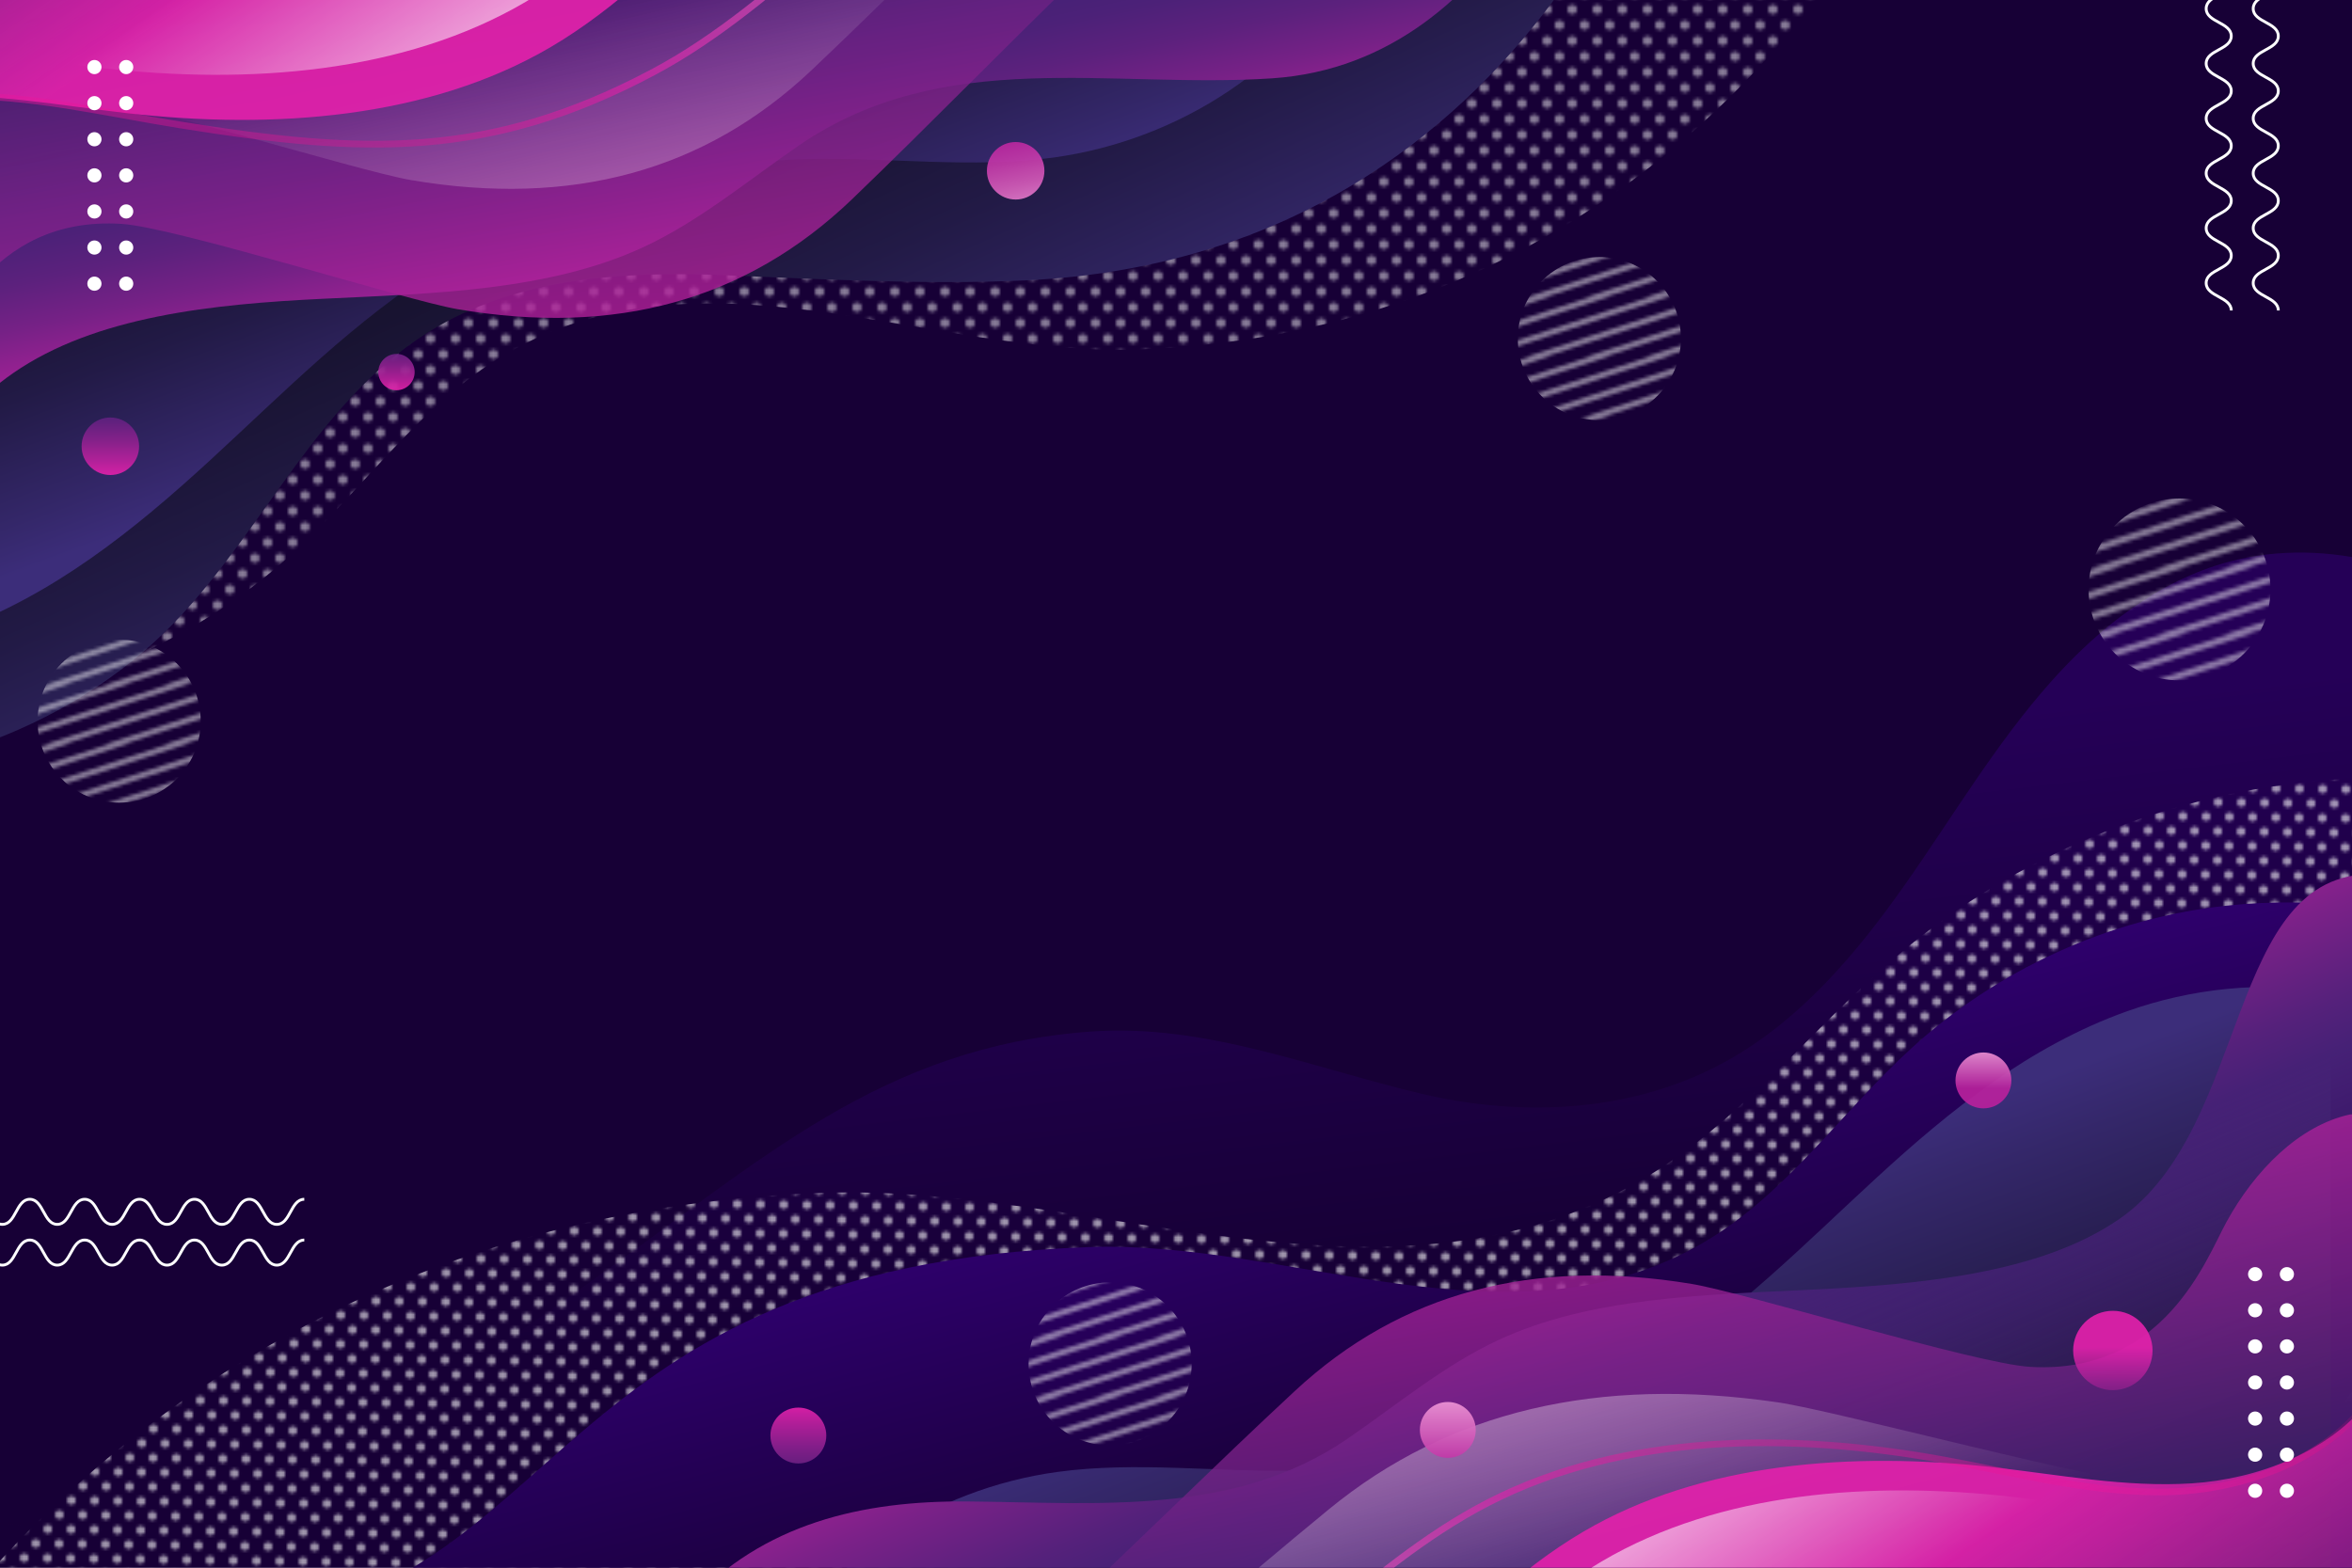 <?xml version="1.0" encoding="utf-8"?>
<!-- Generator: Adobe Illustrator 25.1.0, SVG Export Plug-In . SVG Version: 6.00 Build 0)  -->
<svg version="1.1" id="Background" xmlns="http://www.w3.org/2000/svg" xmlns:xlink="http://www.w3.org/1999/xlink" x="0px" y="0px"
	 viewBox="0 0 750 500" style="enable-background:new 0 0 750 500;" xml:space="preserve">
<style type="text/css">
	.st0{fill:none;}
	.st1{fill:#FFFFFF;}
	.st2{clip-path:url(#SVGID_2_);fill:url(#SVGID_3_);}
	.st3{clip-path:url(#SVGID_2_);}
	.st4{opacity:0.55;fill:url(#SVGID_4_);}
	.st5{opacity:0.59;fill:url(#SVGID_5_);}
	.st6{fill:url(#SVGID_6_);}
	.st7{fill:url(#SVGID_7_);}
	.st8{fill:url(#SVGID_8_);}
	.st9{opacity:0.78;fill:url(#SVGID_9_);}
	.st10{opacity:0.68;fill:url(#SVGID_10_);}
	.st11{opacity:0.92;fill:url(#SVGID_11_);}
	.st12{opacity:0.78;fill:url(#SVGID_12_);}
	.st13{opacity:0.63;fill:none;stroke:url(#SVGID_13_);stroke-width:2.132;stroke-miterlimit:10;}
	.st14{opacity:0.92;fill:url(#SVGID_14_);}
	.st15{opacity:0.92;fill:url(#SVGID_15_);}
	.st16{opacity:0.92;fill:url(#SVGID_16_);}
	.st17{opacity:0.92;fill:url(#SVGID_17_);}
	.st18{opacity:0.49;fill:url(#SVGID_18_);}
	.st19{fill:url(#SVGID_19_);}
	.st20{fill:url(#SVGID_20_);}
	.st21{fill:url(#SVGID_21_);}
	.st22{opacity:0.78;fill:url(#SVGID_22_);}
	.st23{opacity:0.4;fill:url(#SVGID_23_);}
	.st24{opacity:0.92;fill:url(#SVGID_24_);}
	.st25{opacity:0.78;fill:url(#SVGID_25_);}
	.st26{opacity:0.63;fill:none;stroke:url(#SVGID_26_);stroke-width:2.145;stroke-miterlimit:10;}
	.st27{opacity:0.92;fill:url(#SVGID_27_);}
	.st28{opacity:0.92;fill:url(#SVGID_28_);}
	.st29{opacity:0.92;fill:url(#SVGID_29_);}
	.st30{opacity:0.47;fill:url(#SVGID_30_);}
	.st31{opacity:0.47;fill:url(#SVGID_31_);}
	.st32{opacity:0.47;fill:url(#SVGID_32_);}
	.st33{opacity:0.47;fill:url(#SVGID_33_);}
	.st34{fill:none;stroke:#FFFFFF;stroke-width:0.907;stroke-miterlimit:10;}
</style>
<pattern  x="-182" y="-1323" width="18.99" height="18.74" patternUnits="userSpaceOnUse" id="Unnamed_Pattern_3" viewBox="18.99 -24.99 18.99 18.74" style="overflow:visible;">
	<g>
		<rect x="18.99" y="-24.99" class="st0" width="18.99" height="18.74"/>
		<polygon class="st1" points="37.99,-6.25 18.99,0 18.99,-2 37.99,-8.25 		"/>
		<polygon class="st1" points="19,-6.25 0,0 0,-2 19,-8.25 		"/>
		<polygon class="st1" points="37.99,-12.5 18.99,-6.25 18.99,-8.25 37.99,-14.5 		"/>
		<polygon class="st1" points="19,-12.5 0,-6.25 0,-8.25 19,-14.5 		"/>
		<polygon class="st1" points="37.99,-18.74 18.99,-12.49 18.99,-14.49 37.99,-20.74 		"/>
		<polygon class="st1" points="19,-18.74 0,-12.49 0,-14.49 19,-20.74 		"/>
		<polygon class="st1" points="37.99,-24.99 18.99,-18.74 18.99,-20.74 37.99,-26.99 		"/>
		<polygon class="st1" points="19,-24.99 0,-18.74 0,-20.74 19,-26.99 		"/>
	</g>
</pattern>
<pattern  x="-182" y="-1323" width="7.83" height="10" patternUnits="userSpaceOnUse" id="Unnamed_Pattern_4" viewBox="0 -12.5 7.83 10" style="overflow:visible;">
	<g>
		<rect x="0" y="-12.5" class="st0" width="7.83" height="10"/>
		<circle class="st1" cx="5.42" cy="-1.5" r="1.5"/>
		<circle class="st1" cx="1.5" cy="-6.5" r="1.5"/>
		<circle class="st1" cx="5.42" cy="-11.5" r="1.5"/>
	</g>
</pattern>
<g>
	<defs>
		<rect id="SVGID_1_" width="750" height="500"/>
	</defs>
	<clipPath id="SVGID_2_">
		<use xlink:href="#SVGID_1_"  style="overflow:visible;"/>
	</clipPath>
	
		<radialGradient id="SVGID_3_" cx="379" cy="263" r="415.001" gradientTransform="matrix(1 0 0 0.791 0 55.035)" gradientUnits="userSpaceOnUse">
		<stop  offset="0" style="stop-color:#170036"/>
		<stop  offset="1" style="stop-color:#170036"/>
	</radialGradient>
	<rect class="st2" width="750" height="500"/>
	<g class="st3">
		<linearGradient id="SVGID_4_" gradientUnits="userSpaceOnUse" x1="355.522" y1="259.256" x2="373.266" y2="409.717">
			<stop  offset="0" style="stop-color:#310073"/>
			<stop  offset="1" style="stop-color:#170036"/>
		</linearGradient>
		<path class="st4" d="M-56.7,456.31c30.63,34.49,85.1,37.48,128.4,21.56c43.29-15.92,78.64-42.23,116.3-68.87
			c54.78-38.74,93.07-75.22,160-80c36.29-2.59,70.65,11.66,105.34,19.86c32.58,7.7,68.26,5.9,97.87-10.81
			c23.17-13.07,40.83-34.01,56.14-55.76s28.89-44.85,46.55-64.74c15.38-17.32,34.38-32.33,56.74-38.36
			c15.77-4.26,32.6-3.75,48.33,0.47c6.8,1.82,13.31,4.27,19.43,7.74c3.15,1.78,17.56,9.58,17.6,13.6c0,0,3.05,315.5,3.05,315.5
			H-61.5L-56.7,456.31z"/>
		<g>
			<g>
				<g>
					
						<pattern  id="SVGID_5_" xlink:href="#Unnamed_Pattern_4" patternTransform="matrix(-0.926 -0.012 0.012 -0.926 -14452.722 -11741.72)">
					</pattern>
					<path class="st5" d="M736.89,249.3c-48.41,4.82-94.89,24.43-130.85,54.62c-29.28,24.58-52.32,56.11-86.47,74.59
						c-80,43.29-172.01-0.87-256.65,1.94c-226.24,7.53-310.86,184-310.86,184l827.84,63.05c0,0,6.69-23.84,16.58-59.09V250.1
						C776.76,247.6,756.6,247.33,736.89,249.3z"/>
					<linearGradient id="SVGID_6_" gradientUnits="userSpaceOnUse" x1="401.035" y1="355.837" x2="433.356" y2="475.443">
						<stop  offset="0" style="stop-color:#310073"/>
						<stop  offset="1" style="stop-color:#170036"/>
					</linearGradient>
					<path class="st6" d="M709.69,288.89c-37.03,4-72.57,20.27-100.08,45.34c-22.39,20.4-40.01,46.57-66.13,61.91
						c-61.18,35.93-131.55-0.72-196.28,1.61C174.18,404,181,507,77,518c-63.67,6.73,665.58,84.81,665.58,84.81
						s5.12-19.79,12.68-49.05V289.55C740.19,287.48,724.77,287.26,709.69,288.89z"/>
					<linearGradient id="SVGID_7_" gradientUnits="userSpaceOnUse" x1="478.823" y1="407.263" x2="527.024" y2="537.584">
						<stop  offset="0" style="stop-color:#3C2D7A"/>
						<stop  offset="0.153" style="stop-color:#342769"/>
						<stop  offset="0.512" style="stop-color:#221A46"/>
						<stop  offset="0.808" style="stop-color:#181331"/>
						<stop  offset="1" style="stop-color:#141029"/>
					</linearGradient>
					<path class="st7" d="M743.22,316.63c-21.31-3.96-44.73-1.34-65.09,5.95c-31.12,11.15-56.4,31.63-79.49,52.82
						c-23.09,21.19-45.01,43.72-72.36,60.72c-32.75,20.35-72.68,31.97-113.01,32.88c-25.4,0.57-51.01-2.97-76.1,0.46
						c-39.59,5.41-75.14,29.25-91.01,61.04v53.24h497.05V316.63z"/>
				</g>
				<linearGradient id="SVGID_8_" gradientUnits="userSpaceOnUse" x1="438.36" y1="351.536" x2="520.158" y2="542.315">
					<stop  offset="0" style="stop-color:#E221AB"/>
					<stop  offset="0.116" style="stop-color:#B8219D"/>
					<stop  offset="0.302" style="stop-color:#7B2188"/>
					<stop  offset="0.439" style="stop-color:#55217B"/>
					<stop  offset="0.51" style="stop-color:#462176"/>
					<stop  offset="1" style="stop-color:#462176;stop-opacity:0"/>
				</linearGradient>
				<path class="st8" d="M675.74,388.83c-25.53,17.63-64.51,20.87-98.61,22.52c-34.1,1.65-70,2.41-99.32,16.04
					c-17.42,8.1-32.54,20.82-48.24,31.56c-36.05,24.67-79.63,20.3-121.06,19.93c-33.7-0.3-65.1,7.01-88.71,32.46
					c-15.59,16.8-27.15,37.94-34.22,59.7c-0.43,1.31-0.85,2.62-1.21,3.95H757V278.83C709.74,277.83,717.74,359.83,675.74,388.83z"/>
				<linearGradient id="SVGID_9_" gradientUnits="userSpaceOnUse" x1="479.915" y1="343.203" x2="528.812" y2="653.985">
					<stop  offset="0" style="stop-color:#E221AB"/>
					<stop  offset="0.51" style="stop-color:#462176"/>
					<stop  offset="1" style="stop-color:#462176;stop-opacity:0"/>
				</linearGradient>
				<path class="st9" d="M755.14,364.51c-1.48-1.3-2.6-9.75-5.81-9.06c-16.16,3.51-30.4,17.88-39.45,34.45
					c-6.31,11.55-19.76,48.6-62.61,46.04c-17.32-1.04-91.13-23.68-107.8-26.44c-50.58-8.38-92.73,2.71-126.58,34.15
					c-25.5,23.68-49.7,47.79-74.98,71.39c-25.15,23.48-57.21,43.97-92.91,44.04V582h507.77c0.19-12.35,0.39-24.71,0.58-37.06
					c0.42-26.6,0.84-53.2,1.26-79.8c0.4-25.22,0.79-50.44,1.19-75.66c0.11-7.21,0.23-14.42,0.34-21.63
					C756.17,366.13,755.8,365.09,755.14,364.51z"/>
				<linearGradient id="SVGID_10_" gradientUnits="userSpaceOnUse" x1="511.109" y1="363.597" x2="551.132" y2="503.679">
					<stop  offset="0" style="stop-color:#FFFFFF"/>
					<stop  offset="1" style="stop-color:#FFFFFF;stop-opacity:0"/>
				</linearGradient>
				<path class="st10" d="M806,584.85V393.59c-0.49-0.33-1.03-0.48-1.65-0.37c-18.28,3.51-34.4,17.89-44.63,34.45
					c-7.14,11.56-22.36,48.6-70.84,46.04c-19.59-1.04-103.11-23.68-121.97-26.44c-57.23-8.38-104.92,2.71-143.23,34.16
					c-28.85,23.68-56.24,47.79-84.84,71.4c-14.96,12.35-32.09,23.86-50.84,32.02H806z"/>
				<linearGradient id="SVGID_11_" gradientUnits="userSpaceOnUse" x1="533.654" y1="462.715" x2="686.506" y2="687.923">
					<stop  offset="0" style="stop-color:#E221AB"/>
					<stop  offset="0.286" style="stop-color:#E221AB"/>
					<stop  offset="0.373" style="stop-color:#DB21A9;stop-opacity:0.877"/>
					<stop  offset="0.501" style="stop-color:#C821A2;stop-opacity:0.699"/>
					<stop  offset="0.652" style="stop-color:#A82197;stop-opacity:0.488"/>
					<stop  offset="0.821" style="stop-color:#7C2188;stop-opacity:0.25"/>
					<stop  offset="1" style="stop-color:#462176;stop-opacity:0"/>
				</linearGradient>
				<path class="st11" d="M755.26,446.79c-12.32,16.02-35.12,24.99-56.4,26.32c-21.06,1.32-42.01-2.74-62.95-5.11
					c-44.97-5.09-93.24-1.72-131.15,20.58c-40.41,23.76-66.1,67.07-111.74,81.29c-3.46,1.08-7.42,1.9-10.9,3.31
					c-1.57,0.63-3.03,1.38-4.31,2.33c1.29,1.18,1.29,0.58,2.67,1.05c7,2.36,20.22,0,27.62,0h347.18V446.79z"/>
				<linearGradient id="SVGID_12_" gradientUnits="userSpaceOnUse" x1="524.884" y1="458.095" x2="573.955" y2="530.395">
					<stop  offset="0" style="stop-color:#FFFFFF"/>
					<stop  offset="1" style="stop-color:#FFFFFF;stop-opacity:0"/>
				</linearGradient>
				<path class="st12" d="M755.26,462.75c-12.92,11.94-32.23,18.65-50.43,19.79c-21.06,1.32-42.01-2.74-62.95-5.11
					c-44.97-5.09-93.24-1.72-131.15,20.58c-40.41,23.76-66.1,67.07-111.74,81.29c-3.46,1.08-7.42,1.9-10.9,3.31
					c-1.57,0.63-3.03,1.38-4.31,2.33c1.29,1.18,1.29,0.58,2.67,1.05c7,2.36,20.22,0,27.62,0h341.21V462.75z"/>
				
					<linearGradient id="SVGID_13_" gradientUnits="userSpaceOnUse" x1="558.259" y1="432.272" x2="558.259" y2="569.89" gradientTransform="matrix(0.992 0.065 -0.065 0.998 38.577 -34.826)">
					<stop  offset="0" style="stop-color:#F40076;stop-opacity:0.1"/>
					<stop  offset="0.354" style="stop-color:#E221AB"/>
					<stop  offset="0.996" style="stop-color:#F3A4DD"/>
				</linearGradient>
				<path class="st13" d="M755.73,445.87c-13.76,20.13-41.84,30.03-67.29,29.98c-23.18-0.04-45.84-6.07-68.62-10.22
					c-48.91-8.91-102.06-8.61-145.23,13.59c-40.84,21-70.12,60.01-111.88,77.34"/>
			</g>
			<linearGradient id="SVGID_14_" gradientUnits="userSpaceOnUse" x1="632.475" y1="334.333" x2="632.475" y2="347.026">
				<stop  offset="0" style="stop-color:#F29DDA"/>
				<stop  offset="0.293" style="stop-color:#E178C8"/>
				<stop  offset="1" style="stop-color:#B8219D"/>
			</linearGradient>
			<circle class="st14" cx="632.47" cy="344.59" r="8.91"/>
			<linearGradient id="SVGID_15_" gradientUnits="userSpaceOnUse" x1="254.577" y1="448.943" x2="254.577" y2="477.567">
				<stop  offset="0" style="stop-color:#E221AB"/>
				<stop  offset="0.173" style="stop-color:#BD219E"/>
				<stop  offset="0.441" style="stop-color:#8A218D"/>
				<stop  offset="0.675" style="stop-color:#652181"/>
				<stop  offset="0.863" style="stop-color:#4E2179"/>
				<stop  offset="0.982" style="stop-color:#462176"/>
			</linearGradient>
			<circle class="st15" cx="254.58" cy="457.85" r="8.91"/>
			<linearGradient id="SVGID_16_" gradientUnits="userSpaceOnUse" x1="461.673" y1="445.581" x2="461.673" y2="469.349">
				<stop  offset="0" style="stop-color:#F29DDA"/>
				<stop  offset="0.293" style="stop-color:#E178C8"/>
				<stop  offset="1" style="stop-color:#B8219D"/>
			</linearGradient>
			<circle class="st16" cx="461.67" cy="456.06" r="8.91"/>
			<linearGradient id="SVGID_17_" gradientUnits="userSpaceOnUse" x1="673.74" y1="418.067" x2="673.74" y2="458.744">
				<stop  offset="0" style="stop-color:#E221AB"/>
				<stop  offset="0.286" style="stop-color:#E221AB"/>
				<stop  offset="0.373" style="stop-color:#DB21A9;stop-opacity:0.877"/>
				<stop  offset="0.501" style="stop-color:#C821A2;stop-opacity:0.699"/>
				<stop  offset="0.652" style="stop-color:#A82197;stop-opacity:0.488"/>
				<stop  offset="0.821" style="stop-color:#7C2188;stop-opacity:0.25"/>
				<stop  offset="1" style="stop-color:#462176;stop-opacity:0"/>
			</linearGradient>
			<circle class="st17" cx="673.74" cy="430.73" r="12.66"/>
		</g>
	</g>
	<g class="st3">
		<g>
			<g>
				<g>
					<pattern  id="SVGID_18_" xlink:href="#Unnamed_Pattern_4" patternTransform="matrix(1 0 0 1 137.832 0)">
					</pattern>
					<path class="st18" d="M-10.1,223.48c38.11-4.12,74.7-20.87,103.01-46.66c23.05-21,41.18-47.93,68.07-63.72
						c62.97-36.99,135.41,0.74,202.03-1.66C541.1,105,607.71-45.77,607.71-45.77L-43.95-99.64c0,0-5.26,20.37-13.05,50.48v271.95
						C-41.49,224.93-25.61,225.15-10.1,223.48z"/>
					
						<linearGradient id="SVGID_19_" gradientUnits="userSpaceOnUse" x1="-4280.848" y1="-15.495" x2="-4217.956" y2="123.694" gradientTransform="matrix(-1 0 0 -1 -4013.512 156.73)">
						<stop  offset="0" style="stop-color:#3C2D7A"/>
						<stop  offset="0.153" style="stop-color:#342769"/>
						<stop  offset="0.512" style="stop-color:#221A46"/>
						<stop  offset="0.808" style="stop-color:#181331"/>
						<stop  offset="1" style="stop-color:#141029"/>
					</linearGradient>
					<path class="st19" d="M55.54,198.6c29.55-30.6,46.65-72.85,84.07-94.48c26.75-15.46,59.73-17.66,91.08-16.36
						c31.35,1.3,64.74,3.12,96.06,1.68C494.91,81.7,536.26-81.16,536.26-81.16H-82.11V247.4C-31.61,251.56,21.26,234.09,55.54,198.6
						z"/>
					
						<linearGradient id="SVGID_20_" gradientUnits="userSpaceOnUse" x1="-4203.699" y1="42.03" x2="-4168.109" y2="138.255" gradientTransform="matrix(-1 0 0 -1 -4013.512 156.73)">
						<stop  offset="0" style="stop-color:#3C2D7A"/>
						<stop  offset="0.153" style="stop-color:#342769"/>
						<stop  offset="0.512" style="stop-color:#221A46"/>
						<stop  offset="0.808" style="stop-color:#181331"/>
						<stop  offset="1" style="stop-color:#141029"/>
					</linearGradient>
					<path class="st20" d="M-82.11,207.56c21.93,4.07,46.04,1.38,67-6.13c32.03-11.47,58.05-32.56,81.82-54.37
						c23.76-21.81,46.33-45,74.47-62.49c33.71-20.95,74.8-32.91,116.32-33.84c26.14-0.59,52.5,3.06,78.33-0.47
						c40.75-5.57,77.34-30.11,93.67-62.82v-54.8H-82.11V207.56z"/>
				</g>
				
					<linearGradient id="SVGID_21_" gradientUnits="userSpaceOnUse" x1="-4232.699" y1="57.248" x2="-4202.014" y2="202.111" gradientTransform="matrix(-1 0 0 -1 -4013.512 156.73)">
					<stop  offset="0" style="stop-color:#E221AB"/>
					<stop  offset="0.05" style="stop-color:#CA21A3"/>
					<stop  offset="0.158" style="stop-color:#9B2193"/>
					<stop  offset="0.262" style="stop-color:#762186"/>
					<stop  offset="0.358" style="stop-color:#5C217D"/>
					<stop  offset="0.444" style="stop-color:#4C2178"/>
					<stop  offset="0.51" style="stop-color:#462176"/>
					<stop  offset="1" style="stop-color:#462176;stop-opacity:0"/>
				</linearGradient>
				<path class="st21" d="M-40.6,174.18c13.5-19.19,23.77-40.6,44.76-55.16c26.23-18.21,63.76-22.03,98.86-23.73
					c35.1-1.7,72.05-2.48,102.23-16.51c17.93-8.33,33.49-21.42,49.65-32.49c46.18-31.6,99.16-17.9,150.67-21.3
					c76.61-5.05,101.71-98.14,101.71-98.14H-82.11v282.99C-64.34,202.43-50.56,188.35-40.6,174.18z"/>
				
					<linearGradient id="SVGID_22_" gradientUnits="userSpaceOnUse" x1="-4216.16" y1="10.258" x2="-4165.836" y2="330.114" gradientTransform="matrix(-1 0 0 -1 -4013.512 156.73)">
					<stop  offset="0" style="stop-color:#E221AB"/>
					<stop  offset="0.51" style="stop-color:#462176"/>
					<stop  offset="1" style="stop-color:#462176;stop-opacity:0"/>
				</linearGradient>
				<path class="st22" d="M-68.56,144.91c1.47,1.34,2.58,10.04,5.77,9.32c16.07-3.61,30.23-18.41,39.23-35.45
					c6.28-11.89,19.65-50.02,62.26-47.38c17.22,1.07,90.62,24.37,107.2,27.21c50.3,8.63,92.21-2.79,125.88-35.15
					c25.35-24.37,49.43-49.19,74.57-73.48c25.01-24.17,56.89-45.25,92.4-45.33v-23.58H-66.21c-0.19,12.71-0.39,25.43-0.58,38.14
					c-0.42,27.38-0.83,54.76-1.25,82.14c-0.39,25.96-0.79,51.92-1.18,77.88c-0.11,7.42-0.23,14.84-0.34,22.26
					C-69.59,143.25-69.22,144.31-68.56,144.91z"/>
				<linearGradient id="SVGID_23_" gradientUnits="userSpaceOnUse" x1="170.315" y1="104.539" x2="148.315" y2="11.873">
					<stop  offset="0" style="stop-color:#FFFFFF"/>
					<stop  offset="1" style="stop-color:#FFFFFF;stop-opacity:0"/>
				</linearGradient>
				<path class="st23" d="M-82.11-84.15v196.86c0.44,0.34,0.92,0.5,1.47,0.38c16.3-3.62,30.68-18.41,39.81-35.46
					c6.37-11.89,19.94-50.03,63.18-47.39c17.47,1.07,91.96,24.37,108.79,27.21c51.04,8.63,93.57-2.79,127.74-35.16
					c25.73-24.37,50.16-49.19,75.67-73.49c13.34-12.71,28.62-24.56,45.34-32.96H-82.11z"/>
				
					<linearGradient id="SVGID_24_" gradientUnits="userSpaceOnUse" x1="-4159.491" y1="115.169" x2="-4002.164" y2="346.972" gradientTransform="matrix(-1 0 0 -1 -4013.512 156.73)">
					<stop  offset="0" style="stop-color:#E221AB"/>
					<stop  offset="0.293" style="stop-color:#E221AB"/>
					<stop  offset="0.38" style="stop-color:#DB21A9;stop-opacity:0.877"/>
					<stop  offset="0.506" style="stop-color:#C821A2;stop-opacity:0.699"/>
					<stop  offset="0.655" style="stop-color:#A82197;stop-opacity:0.488"/>
					<stop  offset="0.823" style="stop-color:#7C2188;stop-opacity:0.25"/>
					<stop  offset="1" style="stop-color:#462176;stop-opacity:0"/>
				</linearGradient>
				<path class="st24" d="M-82.11,57.95c12.68-16.49,36.15-25.72,58.05-27.09c21.68-1.35,43.24,2.82,64.8,5.26
					c46.29,5.23,95.97,1.77,134.99-21.18c41.59-24.46,68.04-69.03,115.01-83.67c3.56-1.11,7.64-1.95,11.22-3.4
					c1.61-0.65,3.12-1.42,4.44-2.4c-1.33-1.22-1.33-0.6-2.75-1.08c-7.21-2.43-20.81,0-28.43,0H-82.11V57.95z"/>
				
					<linearGradient id="SVGID_25_" gradientUnits="userSpaceOnUse" x1="-4166.63" y1="115.093" x2="-4116.122" y2="189.51" gradientTransform="matrix(-1 0 0 -1 -4013.512 156.73)">
					<stop  offset="0" style="stop-color:#FFFFFF"/>
					<stop  offset="1" style="stop-color:#FFFFFF;stop-opacity:0"/>
				</linearGradient>
				<path class="st25" d="M-84,36.84c13.3-12.29,33.18-19.2,51.9-20.37c21.68-1.35,43.24,2.82,64.8,5.26
					c46.29,5.24,95.97,1.77,134.99-21.18c41.59-24.46,68.04-69.03,115.01-83.67c3.56-1.11,7.64-1.95,11.22-3.4
					c1.61-0.65,3.12-1.42,4.44-2.4c-1.33-1.22-1.33-0.6-2.75-1.08c-7.21-2.43-20.81,0-28.43,0H-84V36.84z"/>
				
					<linearGradient id="SVGID_26_" gradientUnits="userSpaceOnUse" x1="-4132.448" y1="84.31" x2="-4132.448" y2="225.954" gradientTransform="matrix(-0.999 -0.046 0.046 -0.999 -4015.635 -33.745)">
					<stop  offset="0" style="stop-color:#F40076;stop-opacity:0.1"/>
					<stop  offset="0.354" style="stop-color:#E221AB"/>
					<stop  offset="0.996" style="stop-color:#F3A4DD"/>
				</linearGradient>
				<path class="st26" d="M-84.01,62.75c13.92-20.98,42.98-31.71,69.5-32.15c24.15-0.4,47.89,5.37,71.72,9.2
					c58.86,9.47,98.83,10.99,151.07-16.78c42.13-22.39,71.84-63.1,115-81.75"/>
			</g>
			
				<linearGradient id="SVGID_27_" gradientUnits="userSpaceOnUse" x1="-4048.704" y1="5.233" x2="-4048.704" y2="30.743" gradientTransform="matrix(-1 0 0 -1 -4013.512 156.73)">
				<stop  offset="0" style="stop-color:#E221AB"/>
				<stop  offset="0.173" style="stop-color:#BD219E"/>
				<stop  offset="0.441" style="stop-color:#8A218D"/>
				<stop  offset="0.675" style="stop-color:#652181"/>
				<stop  offset="0.863" style="stop-color:#4E2179"/>
				<stop  offset="0.982" style="stop-color:#462176"/>
			</linearGradient>
			<circle class="st27" cx="35.19" cy="142.33" r="9.17"/>
			
				<linearGradient id="SVGID_28_" gradientUnits="userSpaceOnUse" x1="-4139.94" y1="32.266" x2="-4139.94" y2="50.874" gradientTransform="matrix(-1 0 0 -1 -4013.512 156.73)">
				<stop  offset="0" style="stop-color:#E221AB"/>
				<stop  offset="0.173" style="stop-color:#BD219E"/>
				<stop  offset="0.441" style="stop-color:#8A218D"/>
				<stop  offset="0.675" style="stop-color:#652181"/>
				<stop  offset="0.863" style="stop-color:#4E2179"/>
				<stop  offset="0.982" style="stop-color:#462176"/>
			</linearGradient>
			<circle class="st28" cx="126.43" cy="118.67" r="5.79"/>
			<linearGradient id="SVGID_29_" gradientUnits="userSpaceOnUse" x1="327.074" y1="70.076" x2="321.311" y2="42.032">
				<stop  offset="0" style="stop-color:#F29DDA"/>
				<stop  offset="0.132" style="stop-color:#E785CE"/>
				<stop  offset="0.404" style="stop-color:#D35AB9"/>
				<stop  offset="0.649" style="stop-color:#C43BAA"/>
				<stop  offset="0.856" style="stop-color:#BB28A0"/>
				<stop  offset="1" style="stop-color:#B8219D"/>
			</linearGradient>
			<circle class="st29" cx="323.87" cy="54.47" r="9.17"/>
		</g>
	</g>
	<g class="st3">
		<pattern  id="SVGID_30_" xlink:href="#Unnamed_Pattern_3" patternTransform="matrix(1.115 0 0 1.115 1196.101 702.779)">
		</pattern>
		<circle class="st30" cx="695" cy="188" r="29"/>
		<g>
			<pattern  id="SVGID_31_" xlink:href="#Unnamed_Pattern_3" patternTransform="matrix(1 0 0 1 273.176 1.3)">
			</pattern>
			<circle class="st31" cx="354" cy="435" r="26"/>
			<pattern  id="SVGID_32_" xlink:href="#Unnamed_Pattern_3" patternTransform="matrix(1 0 0 1 261.019 21.177)">
			</pattern>
			<circle class="st32" cx="38" cy="230" r="26"/>
			<pattern  id="SVGID_33_" xlink:href="#Unnamed_Pattern_3" patternTransform="matrix(1 0 0 1 277.254 11.615)">
			</pattern>
			<circle class="st33" cx="510" cy="108" r="26"/>
		</g>
	</g>
	<g class="st3">
		<g>
			<g>
				<g>
					<path class="st34" d="M-43,382.5c4.37,0,4.37,8,8.75,8c4.37,0,4.37-8,8.75-8c4.37,0,4.37,8,8.75,8c4.37,0,4.37-8,8.75-8
						c4.37,0,4.37,8,8.75,8c4.37,0,4.37-8,8.75-8c4.38,0,4.38,8,8.75,8c4.37,0,4.37-8,8.75-8c4.37,0,4.37,8,8.75,8s4.37-8,8.75-8
						c4.37,0,4.37,8,8.75,8c4.38,0,4.38-8,8.75-8c4.38,0,4.38,8,8.75,8c4.38,0,4.38-8,8.75-8c4.38,0,4.38,8,8.76,8
						c4.38,0,4.38-8,8.76-8"/>
				</g>
			</g>
			<g>
				<g>
					<path class="st34" d="M-43,395.5c4.37,0,4.37,8,8.75,8c4.37,0,4.37-8,8.75-8c4.37,0,4.37,8,8.75,8c4.37,0,4.37-8,8.75-8
						c4.37,0,4.37,8,8.75,8c4.37,0,4.37-8,8.75-8c4.38,0,4.38,8,8.75,8c4.37,0,4.37-8,8.75-8c4.37,0,4.37,8,8.75,8s4.37-8,8.75-8
						c4.37,0,4.37,8,8.75,8c4.38,0,4.38-8,8.75-8c4.38,0,4.38,8,8.75,8c4.38,0,4.38-8,8.75-8c4.38,0,4.38,8,8.76,8
						c4.38,0,4.38-8,8.76-8"/>
				</g>
			</g>
		</g>
		<g>
			<g>
				<path class="st34" d="M726.5-41c0,4.37-8,4.37-8,8.75c0,4.37,8,4.37,8,8.75c0,4.37-8,4.37-8,8.75c0,4.37,8,4.37,8,8.75
					c0,4.37-8,4.37-8,8.75c0,4.37,8,4.37,8,8.75c0,4.38-8,4.38-8,8.75c0,4.37,8,4.37,8,8.75c0,4.37-8,4.37-8,8.75s8,4.37,8,8.75
					c0,4.37-8,4.37-8,8.75c0,4.38,8,4.38,8,8.75c0,4.38-8,4.38-8,8.75c0,4.38,8,4.38,8,8.75c0,4.38-8,4.38-8,8.76
					c0,4.38,8,4.38,8,8.76"/>
			</g>
		</g>
		<g>
			<g>
				<path class="st34" d="M711.5-41c0,4.37-8,4.37-8,8.75c0,4.37,8,4.37,8,8.75c0,4.37-8,4.37-8,8.75c0,4.37,8,4.37,8,8.75
					c0,4.37-8,4.37-8,8.75c0,4.37,8,4.37,8,8.75c0,4.38-8,4.38-8,8.75c0,4.37,8,4.37,8,8.75c0,4.37-8,4.37-8,8.75s8,4.37,8,8.75
					c0,4.37-8,4.37-8,8.75c0,4.38,8,4.38,8,8.75c0,4.38-8,4.38-8,8.75c0,4.38,8,4.38,8,8.75c0,4.38-8,4.38-8,8.76
					c0,4.38,8,4.38,8,8.76"/>
			</g>
		</g>
	</g>
	<g class="st3">
		<g>
			<path class="st1" d="M719.11,404.13c-1.25,0-2.26,1.01-2.26,2.26c0,1.25,1.01,2.26,2.26,2.26c1.25,0,2.26-1.01,2.26-2.26
				C721.37,405.14,720.36,404.13,719.11,404.13z"/>
			<path class="st1" d="M729.24,408.65c1.25,0,2.26-1.01,2.26-2.26c0-1.25-1.01-2.26-2.26-2.26s-2.26,1.01-2.26,2.26
				C726.98,407.63,728,408.65,729.24,408.65z"/>
			<path class="st1" d="M719.11,415.64c-1.25,0-2.26,1.01-2.26,2.26s1.01,2.26,2.26,2.26c1.25,0,2.26-1.01,2.26-2.26
				S720.36,415.64,719.11,415.64z"/>
			<path class="st1" d="M729.24,415.64c-1.25,0-2.26,1.01-2.26,2.26s1.01,2.26,2.26,2.26s2.26-1.01,2.26-2.26
				S730.49,415.64,729.24,415.64z"/>
			<path class="st1" d="M719.11,427.15c-1.25,0-2.26,1.01-2.26,2.26s1.01,2.26,2.26,2.26c1.25,0,2.26-1.01,2.26-2.26
				S720.36,427.15,719.11,427.15z"/>
			<path class="st1" d="M729.24,427.15c-1.25,0-2.26,1.01-2.26,2.26s1.01,2.26,2.26,2.26s2.26-1.01,2.26-2.26
				S730.49,427.15,729.24,427.15z"/>
			<path class="st1" d="M719.11,438.67c-1.25,0-2.26,1.01-2.26,2.26c0,1.25,1.01,2.26,2.26,2.26c1.25,0,2.26-1.01,2.26-2.26
				C721.37,439.68,720.36,438.67,719.11,438.67z"/>
			<path class="st1" d="M729.24,438.67c-1.25,0-2.26,1.01-2.26,2.26c0,1.25,1.01,2.26,2.26,2.26s2.26-1.01,2.26-2.26
				C731.5,439.68,730.49,438.67,729.24,438.67z"/>
			<path class="st1" d="M719.11,450.18c-1.25,0-2.26,1.01-2.26,2.26s1.01,2.26,2.26,2.26c1.25,0,2.26-1.01,2.26-2.26
				S720.36,450.18,719.11,450.18z"/>
			<path class="st1" d="M729.24,450.18c-1.25,0-2.26,1.01-2.26,2.26s1.01,2.26,2.26,2.26s2.26-1.01,2.26-2.26
				S730.49,450.18,729.24,450.18z"/>
			<path class="st1" d="M719.11,461.69c-1.25,0-2.26,1.01-2.26,2.26s1.01,2.26,2.26,2.26c1.25,0,2.26-1.01,2.26-2.26
				S720.36,461.69,719.11,461.69z"/>
			<path class="st1" d="M729.24,461.69c-1.25,0-2.26,1.01-2.26,2.26s1.01,2.26,2.26,2.26s2.26-1.01,2.26-2.26
				S730.49,461.69,729.24,461.69z"/>
			<path class="st1" d="M719.11,473.21c-1.25,0-2.26,1.01-2.26,2.26c0,1.25,1.01,2.26,2.26,2.26c1.25,0,2.26-1.01,2.26-2.26
				C721.37,474.22,720.36,473.21,719.11,473.21z"/>
			<path class="st1" d="M729.24,473.21c-1.25,0-2.26,1.01-2.26,2.26c0,1.25,1.01,2.26,2.26,2.26s2.26-1.01,2.26-2.26
				C731.5,474.22,730.49,473.21,729.24,473.21z"/>
		</g>
		<g>
			<path class="st1" d="M30.11,19.13c-1.25,0-2.26,1.01-2.26,2.26c0,1.25,1.01,2.26,2.26,2.26c1.25,0,2.26-1.01,2.26-2.26
				C32.37,20.14,31.36,19.13,30.11,19.13z"/>
			<path class="st1" d="M40.24,23.65c1.25,0,2.26-1.01,2.26-2.26c0-1.25-1.01-2.26-2.26-2.26c-1.25,0-2.26,1.01-2.26,2.26
				C37.98,22.63,39,23.65,40.24,23.65z"/>
			<path class="st1" d="M30.11,30.64c-1.25,0-2.26,1.01-2.26,2.26c0,1.25,1.01,2.26,2.26,2.26c1.25,0,2.26-1.01,2.26-2.26
				C32.37,31.66,31.36,30.64,30.11,30.64z"/>
			<path class="st1" d="M40.24,30.64c-1.25,0-2.26,1.01-2.26,2.26c0,1.25,1.01,2.26,2.26,2.26c1.25,0,2.26-1.01,2.26-2.26
				C42.5,31.66,41.49,30.64,40.24,30.64z"/>
			<path class="st1" d="M30.11,42.15c-1.25,0-2.26,1.01-2.26,2.26c0,1.25,1.01,2.26,2.26,2.26c1.25,0,2.26-1.01,2.26-2.26
				C32.37,43.17,31.36,42.15,30.11,42.15z"/>
			<path class="st1" d="M40.24,42.15c-1.25,0-2.26,1.01-2.26,2.26c0,1.25,1.01,2.26,2.26,2.26c1.25,0,2.26-1.01,2.26-2.26
				C42.5,43.17,41.49,42.15,40.24,42.15z"/>
			<path class="st1" d="M30.11,53.67c-1.25,0-2.26,1.01-2.26,2.26s1.01,2.26,2.26,2.26c1.25,0,2.26-1.01,2.26-2.26
				S31.36,53.67,30.11,53.67z"/>
			<path class="st1" d="M40.24,53.67c-1.25,0-2.26,1.01-2.26,2.26s1.01,2.26,2.26,2.26c1.25,0,2.26-1.01,2.26-2.26
				S41.49,53.67,40.24,53.67z"/>
			<path class="st1" d="M30.11,65.18c-1.25,0-2.26,1.01-2.26,2.26s1.01,2.26,2.26,2.26c1.25,0,2.26-1.01,2.26-2.26
				S31.36,65.18,30.11,65.18z"/>
			<path class="st1" d="M40.24,65.18c-1.25,0-2.26,1.01-2.26,2.26S39,69.7,40.24,69.7c1.25,0,2.26-1.01,2.26-2.26
				S41.49,65.18,40.24,65.18z"/>
			<path class="st1" d="M30.11,76.69c-1.25,0-2.26,1.01-2.26,2.26s1.01,2.26,2.26,2.26c1.25,0,2.26-1.01,2.26-2.26
				S31.36,76.69,30.11,76.69z"/>
			<path class="st1" d="M40.24,76.69c-1.25,0-2.26,1.01-2.26,2.26s1.01,2.26,2.26,2.26c1.25,0,2.26-1.01,2.26-2.26
				S41.49,76.69,40.24,76.69z"/>
			<path class="st1" d="M30.11,88.21c-1.25,0-2.26,1.01-2.26,2.26c0,1.25,1.01,2.26,2.26,2.26c1.25,0,2.26-1.01,2.26-2.26
				C32.37,89.22,31.36,88.21,30.11,88.21z"/>
			<path class="st1" d="M40.24,88.21c-1.25,0-2.26,1.01-2.26,2.26c0,1.25,1.01,2.26,2.26,2.26c1.25,0,2.26-1.01,2.26-2.26
				C42.5,89.22,41.49,88.21,40.24,88.21z"/>
		</g>
	</g>
</g>
</svg>
